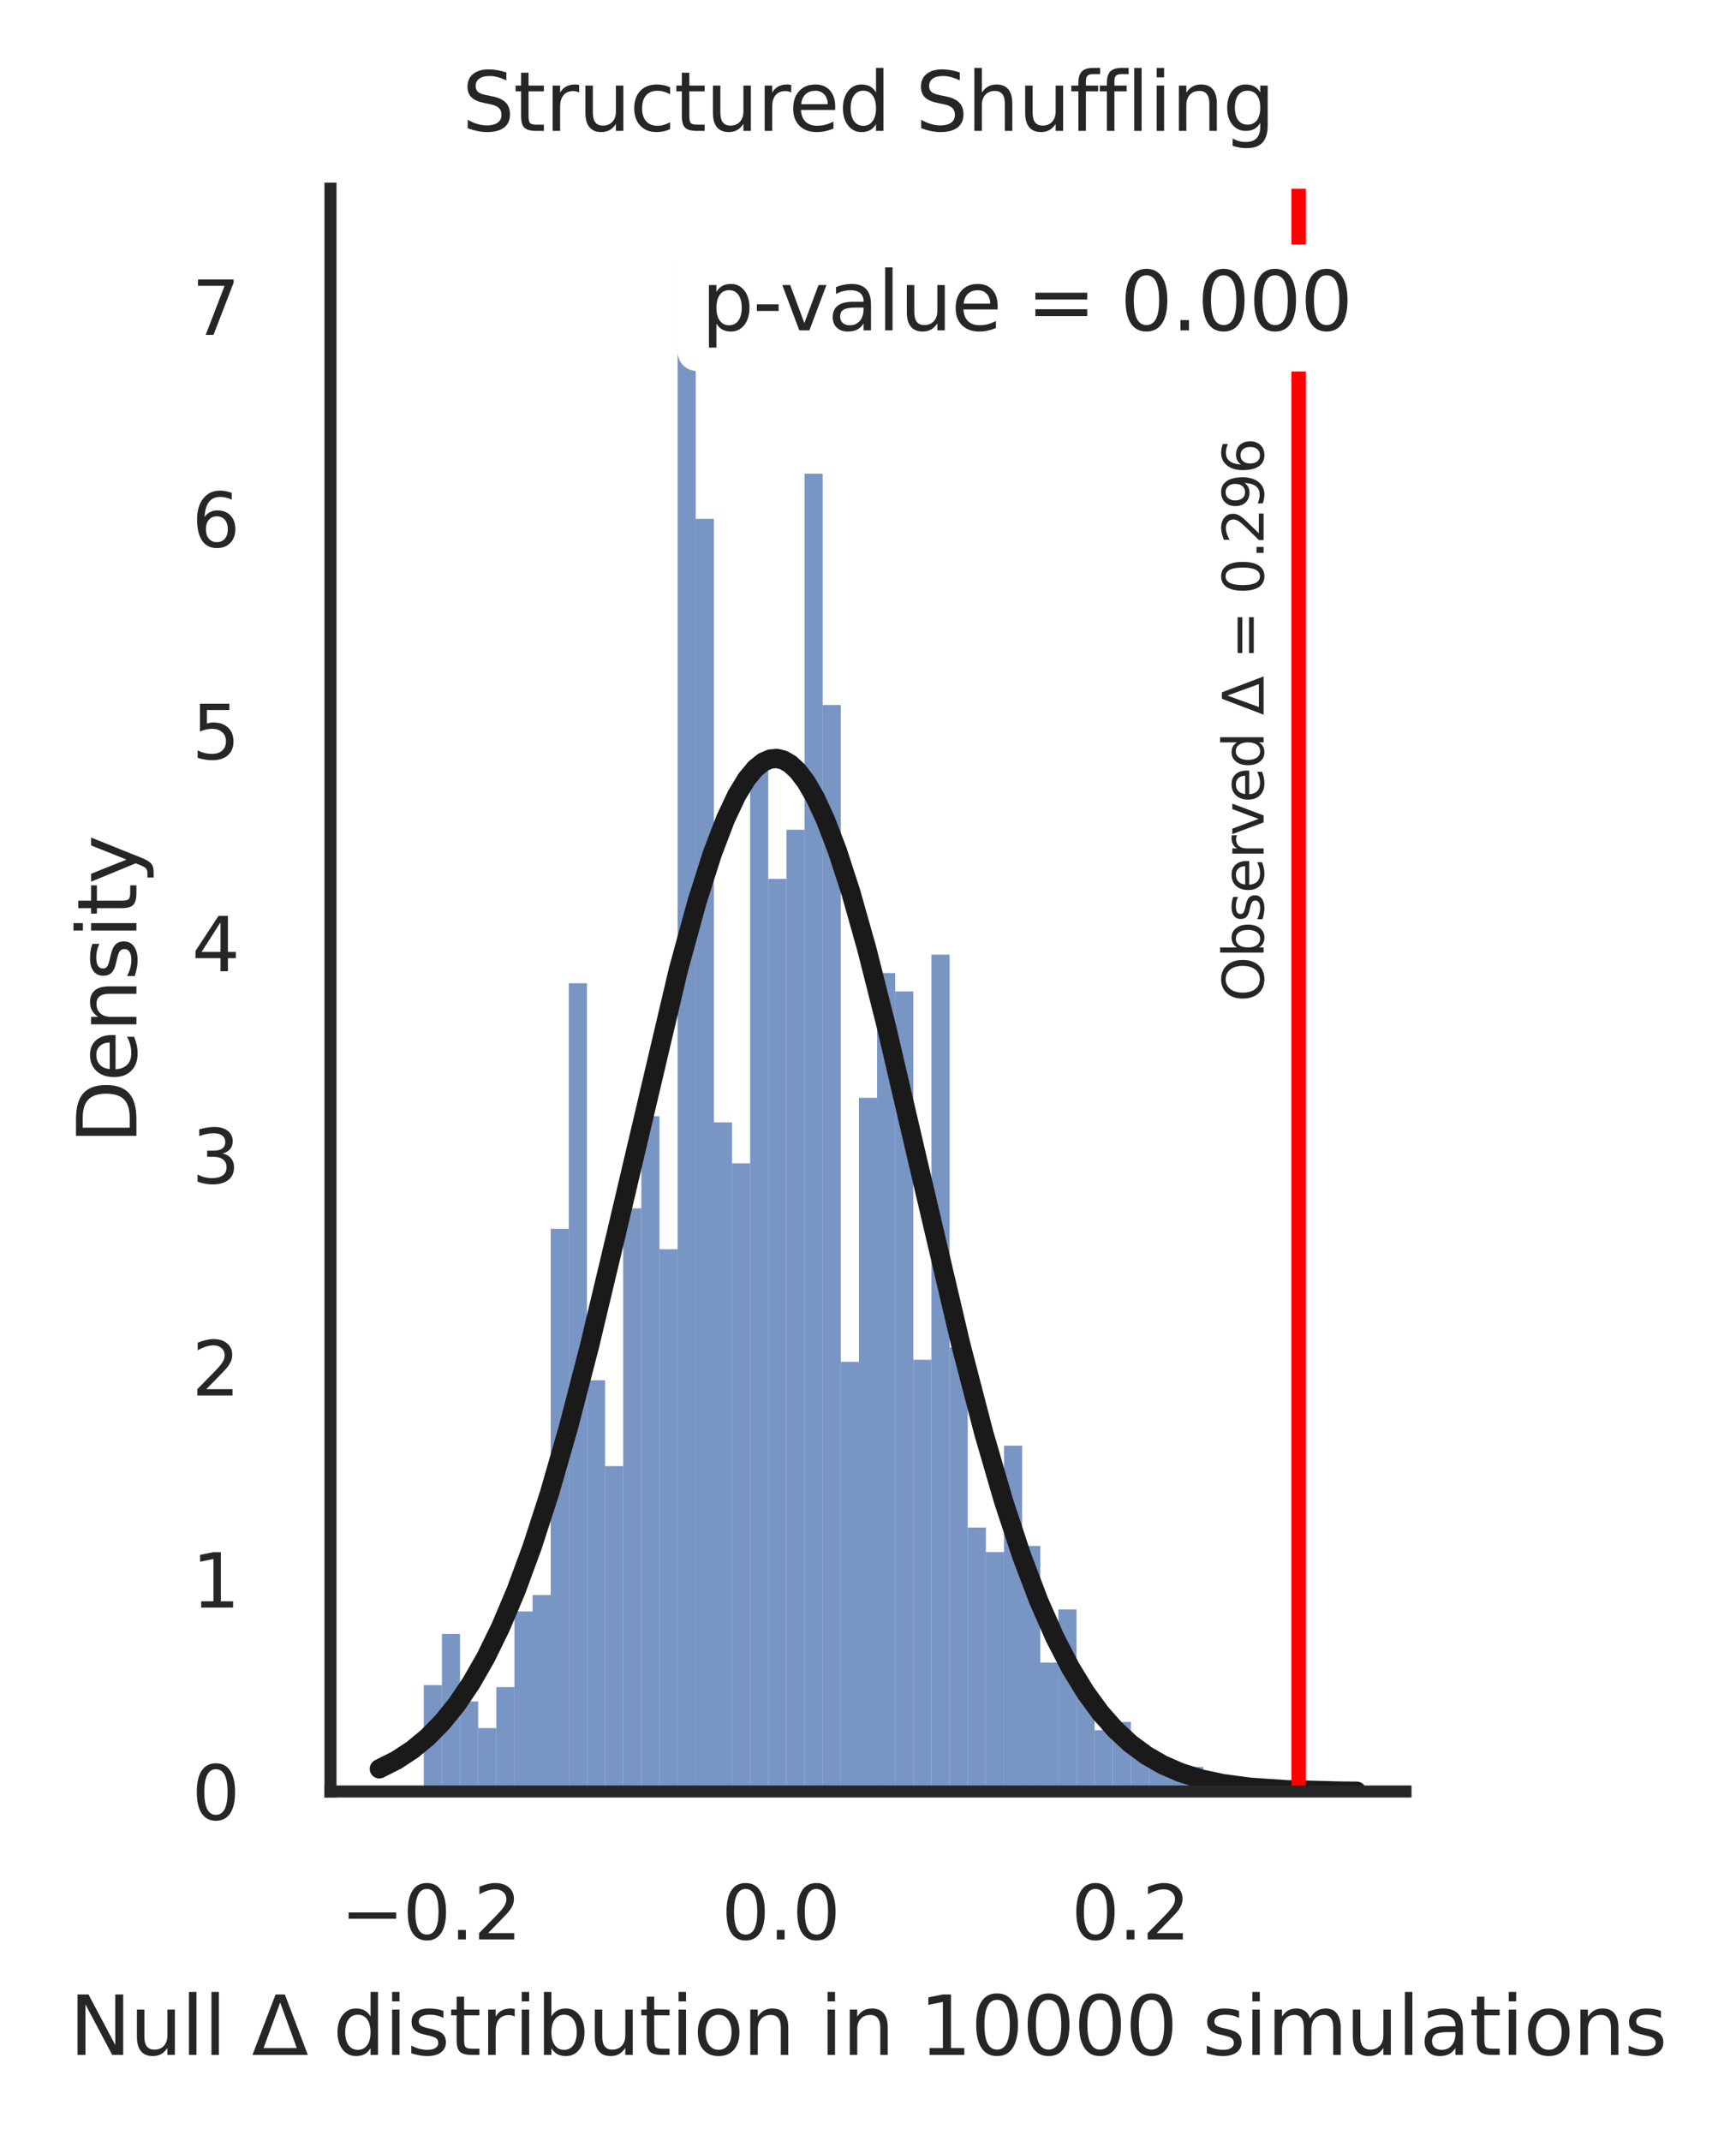<?xml version="1.0" encoding="utf-8" standalone="no"?>
<!DOCTYPE svg PUBLIC "-//W3C//DTD SVG 1.1//EN"
  "http://www.w3.org/Graphics/SVG/1.1/DTD/svg11.dtd">
<svg xmlns:xlink="http://www.w3.org/1999/xlink" width="180.216pt" height="222.184pt" viewBox="0 0 180.216 222.184" xmlns="http://www.w3.org/2000/svg" version="1.1">
 <defs>
  <style type="text/css">*{stroke-linejoin: round; stroke-linecap: butt}</style>
 </defs>
 <g id="figure_1">
  <g id="patch_1">
   <path d="M 0 222.184 
L 180.216 222.184 
L 180.216 0 
L 0 0 
z
" style="fill: #ffffff"/>
  </g>
  <g id="axes_1">
   <g id="patch_2">
    <path d="M 34.308 185.903 
L 145.908 185.903 
L 145.908 19.583 
L 34.308 19.583 
z
" style="fill: #ffffff"/>
   </g>
   <g id="matplotlib.axis_1">
    <g id="xtick_1">
     <g id="text_1">
      <!-- −0.2 -->
      <g style="fill: #262626" transform="translate(35.357 201.253)scale(0.077 -0.077)">
       <defs>
        <path id="DejaVuSans-2212" d="M 678 2272 
L 4684 2272 
L 4684 1741 
L 678 1741 
L 678 2272 
z
" transform="scale(0.016)"/>
        <path id="DejaVuSans-30" d="M 2034 4250 
Q 1547 4250 1301 3770 
Q 1056 3291 1056 2328 
Q 1056 1369 1301 889 
Q 1547 409 2034 409 
Q 2525 409 2770 889 
Q 3016 1369 3016 2328 
Q 3016 3291 2770 3770 
Q 2525 4250 2034 4250 
z
M 2034 4750 
Q 2819 4750 3233 4129 
Q 3647 3509 3647 2328 
Q 3647 1150 3233 529 
Q 2819 -91 2034 -91 
Q 1250 -91 836 529 
Q 422 1150 422 2328 
Q 422 3509 836 4129 
Q 1250 4750 2034 4750 
z
" transform="scale(0.016)"/>
        <path id="DejaVuSans-2e" d="M 684 794 
L 1344 794 
L 1344 0 
L 684 0 
L 684 794 
z
" transform="scale(0.016)"/>
        <path id="DejaVuSans-32" d="M 1228 531 
L 3431 531 
L 3431 0 
L 469 0 
L 469 531 
Q 828 903 1448 1529 
Q 2069 2156 2228 2338 
Q 2531 2678 2651 2914 
Q 2772 3150 2772 3378 
Q 2772 3750 2511 3984 
Q 2250 4219 1831 4219 
Q 1534 4219 1204 4116 
Q 875 4013 500 3803 
L 500 4441 
Q 881 4594 1212 4672 
Q 1544 4750 1819 4750 
Q 2544 4750 2975 4387 
Q 3406 4025 3406 3419 
Q 3406 3131 3298 2873 
Q 3191 2616 2906 2266 
Q 2828 2175 2409 1742 
Q 1991 1309 1228 531 
z
" transform="scale(0.016)"/>
       </defs>
       <use xlink:href="#DejaVuSans-2212"/>
       <use xlink:href="#DejaVuSans-30" x="83.789"/>
       <use xlink:href="#DejaVuSans-2e" x="147.412"/>
       <use xlink:href="#DejaVuSans-32" x="179.199"/>
      </g>
     </g>
    </g>
    <g id="xtick_2">
     <g id="text_2">
      <!-- 0.0 -->
      <g style="fill: #262626" transform="translate(74.898 201.253)scale(0.077 -0.077)">
       <use xlink:href="#DejaVuSans-30"/>
       <use xlink:href="#DejaVuSans-2e" x="63.623"/>
       <use xlink:href="#DejaVuSans-30" x="95.41"/>
      </g>
     </g>
    </g>
    <g id="xtick_3">
     <g id="text_3">
      <!-- 0.2 -->
      <g style="fill: #262626" transform="translate(111.214 201.253)scale(0.077 -0.077)">
       <use xlink:href="#DejaVuSans-30"/>
       <use xlink:href="#DejaVuSans-2e" x="63.623"/>
       <use xlink:href="#DejaVuSans-32" x="95.41"/>
      </g>
     </g>
    </g>
    <g id="text_4">
     <!-- Null $\Delta$ distribution in 10000 simulations -->
     <g style="fill: #262626" transform="translate(7.2 213.238)scale(0.084 -0.084)">
      <defs>
       <path id="DejaVuSans-4e" d="M 628 4666 
L 1478 4666 
L 3547 763 
L 3547 4666 
L 4159 4666 
L 4159 0 
L 3309 0 
L 1241 3903 
L 1241 0 
L 628 0 
L 628 4666 
z
" transform="scale(0.016)"/>
       <path id="DejaVuSans-75" d="M 544 1381 
L 544 3500 
L 1119 3500 
L 1119 1403 
Q 1119 906 1312 657 
Q 1506 409 1894 409 
Q 2359 409 2629 706 
Q 2900 1003 2900 1516 
L 2900 3500 
L 3475 3500 
L 3475 0 
L 2900 0 
L 2900 538 
Q 2691 219 2414 64 
Q 2138 -91 1772 -91 
Q 1169 -91 856 284 
Q 544 659 544 1381 
z
M 1991 3584 
L 1991 3584 
z
" transform="scale(0.016)"/>
       <path id="DejaVuSans-6c" d="M 603 4863 
L 1178 4863 
L 1178 0 
L 603 0 
L 603 4863 
z
" transform="scale(0.016)"/>
       <path id="DejaVuSans-20" transform="scale(0.016)"/>
       <path id="DejaVuSans-394" d="M 2188 4044 
L 906 525 
L 3472 525 
L 2188 4044 
z
M 50 0 
L 1831 4666 
L 2547 4666 
L 4325 0 
L 50 0 
z
" transform="scale(0.016)"/>
       <path id="DejaVuSans-64" d="M 2906 2969 
L 2906 4863 
L 3481 4863 
L 3481 0 
L 2906 0 
L 2906 525 
Q 2725 213 2448 61 
Q 2172 -91 1784 -91 
Q 1150 -91 751 415 
Q 353 922 353 1747 
Q 353 2572 751 3078 
Q 1150 3584 1784 3584 
Q 2172 3584 2448 3432 
Q 2725 3281 2906 2969 
z
M 947 1747 
Q 947 1113 1208 752 
Q 1469 391 1925 391 
Q 2381 391 2643 752 
Q 2906 1113 2906 1747 
Q 2906 2381 2643 2742 
Q 2381 3103 1925 3103 
Q 1469 3103 1208 2742 
Q 947 2381 947 1747 
z
" transform="scale(0.016)"/>
       <path id="DejaVuSans-69" d="M 603 3500 
L 1178 3500 
L 1178 0 
L 603 0 
L 603 3500 
z
M 603 4863 
L 1178 4863 
L 1178 4134 
L 603 4134 
L 603 4863 
z
" transform="scale(0.016)"/>
       <path id="DejaVuSans-73" d="M 2834 3397 
L 2834 2853 
Q 2591 2978 2328 3040 
Q 2066 3103 1784 3103 
Q 1356 3103 1142 2972 
Q 928 2841 928 2578 
Q 928 2378 1081 2264 
Q 1234 2150 1697 2047 
L 1894 2003 
Q 2506 1872 2764 1633 
Q 3022 1394 3022 966 
Q 3022 478 2636 193 
Q 2250 -91 1575 -91 
Q 1294 -91 989 -36 
Q 684 19 347 128 
L 347 722 
Q 666 556 975 473 
Q 1284 391 1588 391 
Q 1994 391 2212 530 
Q 2431 669 2431 922 
Q 2431 1156 2273 1281 
Q 2116 1406 1581 1522 
L 1381 1569 
Q 847 1681 609 1914 
Q 372 2147 372 2553 
Q 372 3047 722 3315 
Q 1072 3584 1716 3584 
Q 2034 3584 2315 3537 
Q 2597 3491 2834 3397 
z
" transform="scale(0.016)"/>
       <path id="DejaVuSans-74" d="M 1172 4494 
L 1172 3500 
L 2356 3500 
L 2356 3053 
L 1172 3053 
L 1172 1153 
Q 1172 725 1289 603 
Q 1406 481 1766 481 
L 2356 481 
L 2356 0 
L 1766 0 
Q 1100 0 847 248 
Q 594 497 594 1153 
L 594 3053 
L 172 3053 
L 172 3500 
L 594 3500 
L 594 4494 
L 1172 4494 
z
" transform="scale(0.016)"/>
       <path id="DejaVuSans-72" d="M 2631 2963 
Q 2534 3019 2420 3045 
Q 2306 3072 2169 3072 
Q 1681 3072 1420 2755 
Q 1159 2438 1159 1844 
L 1159 0 
L 581 0 
L 581 3500 
L 1159 3500 
L 1159 2956 
Q 1341 3275 1631 3429 
Q 1922 3584 2338 3584 
Q 2397 3584 2469 3576 
Q 2541 3569 2628 3553 
L 2631 2963 
z
" transform="scale(0.016)"/>
       <path id="DejaVuSans-62" d="M 3116 1747 
Q 3116 2381 2855 2742 
Q 2594 3103 2138 3103 
Q 1681 3103 1420 2742 
Q 1159 2381 1159 1747 
Q 1159 1113 1420 752 
Q 1681 391 2138 391 
Q 2594 391 2855 752 
Q 3116 1113 3116 1747 
z
M 1159 2969 
Q 1341 3281 1617 3432 
Q 1894 3584 2278 3584 
Q 2916 3584 3314 3078 
Q 3713 2572 3713 1747 
Q 3713 922 3314 415 
Q 2916 -91 2278 -91 
Q 1894 -91 1617 61 
Q 1341 213 1159 525 
L 1159 0 
L 581 0 
L 581 4863 
L 1159 4863 
L 1159 2969 
z
" transform="scale(0.016)"/>
       <path id="DejaVuSans-6f" d="M 1959 3097 
Q 1497 3097 1228 2736 
Q 959 2375 959 1747 
Q 959 1119 1226 758 
Q 1494 397 1959 397 
Q 2419 397 2687 759 
Q 2956 1122 2956 1747 
Q 2956 2369 2687 2733 
Q 2419 3097 1959 3097 
z
M 1959 3584 
Q 2709 3584 3137 3096 
Q 3566 2609 3566 1747 
Q 3566 888 3137 398 
Q 2709 -91 1959 -91 
Q 1206 -91 779 398 
Q 353 888 353 1747 
Q 353 2609 779 3096 
Q 1206 3584 1959 3584 
z
" transform="scale(0.016)"/>
       <path id="DejaVuSans-6e" d="M 3513 2113 
L 3513 0 
L 2938 0 
L 2938 2094 
Q 2938 2591 2744 2837 
Q 2550 3084 2163 3084 
Q 1697 3084 1428 2787 
Q 1159 2491 1159 1978 
L 1159 0 
L 581 0 
L 581 3500 
L 1159 3500 
L 1159 2956 
Q 1366 3272 1645 3428 
Q 1925 3584 2291 3584 
Q 2894 3584 3203 3211 
Q 3513 2838 3513 2113 
z
" transform="scale(0.016)"/>
       <path id="DejaVuSans-31" d="M 794 531 
L 1825 531 
L 1825 4091 
L 703 3866 
L 703 4441 
L 1819 4666 
L 2450 4666 
L 2450 531 
L 3481 531 
L 3481 0 
L 794 0 
L 794 531 
z
" transform="scale(0.016)"/>
       <path id="DejaVuSans-6d" d="M 3328 2828 
Q 3544 3216 3844 3400 
Q 4144 3584 4550 3584 
Q 5097 3584 5394 3201 
Q 5691 2819 5691 2113 
L 5691 0 
L 5113 0 
L 5113 2094 
Q 5113 2597 4934 2840 
Q 4756 3084 4391 3084 
Q 3944 3084 3684 2787 
Q 3425 2491 3425 1978 
L 3425 0 
L 2847 0 
L 2847 2094 
Q 2847 2600 2669 2842 
Q 2491 3084 2119 3084 
Q 1678 3084 1418 2786 
Q 1159 2488 1159 1978 
L 1159 0 
L 581 0 
L 581 3500 
L 1159 3500 
L 1159 2956 
Q 1356 3278 1631 3431 
Q 1906 3584 2284 3584 
Q 2666 3584 2933 3390 
Q 3200 3197 3328 2828 
z
" transform="scale(0.016)"/>
       <path id="DejaVuSans-61" d="M 2194 1759 
Q 1497 1759 1228 1600 
Q 959 1441 959 1056 
Q 959 750 1161 570 
Q 1363 391 1709 391 
Q 2188 391 2477 730 
Q 2766 1069 2766 1631 
L 2766 1759 
L 2194 1759 
z
M 3341 1997 
L 3341 0 
L 2766 0 
L 2766 531 
Q 2569 213 2275 61 
Q 1981 -91 1556 -91 
Q 1019 -91 701 211 
Q 384 513 384 1019 
Q 384 1609 779 1909 
Q 1175 2209 1959 2209 
L 2766 2209 
L 2766 2266 
Q 2766 2663 2505 2880 
Q 2244 3097 1772 3097 
Q 1472 3097 1187 3025 
Q 903 2953 641 2809 
L 641 3341 
Q 956 3463 1253 3523 
Q 1550 3584 1831 3584 
Q 2591 3584 2966 3190 
Q 3341 2797 3341 1997 
z
" transform="scale(0.016)"/>
      </defs>
      <use xlink:href="#DejaVuSans-4e" transform="translate(0 0.016)"/>
      <use xlink:href="#DejaVuSans-75" transform="translate(74.805 0.016)"/>
      <use xlink:href="#DejaVuSans-6c" transform="translate(138.184 0.016)"/>
      <use xlink:href="#DejaVuSans-6c" transform="translate(165.967 0.016)"/>
      <use xlink:href="#DejaVuSans-20" transform="translate(193.75 0.016)"/>
      <use xlink:href="#DejaVuSans-394" transform="translate(225.537 0.016)"/>
      <use xlink:href="#DejaVuSans-20" transform="translate(293.945 0.016)"/>
      <use xlink:href="#DejaVuSans-64" transform="translate(325.732 0.016)"/>
      <use xlink:href="#DejaVuSans-69" transform="translate(389.209 0.016)"/>
      <use xlink:href="#DejaVuSans-73" transform="translate(416.992 0.016)"/>
      <use xlink:href="#DejaVuSans-74" transform="translate(469.092 0.016)"/>
      <use xlink:href="#DejaVuSans-72" transform="translate(508.301 0.016)"/>
      <use xlink:href="#DejaVuSans-69" transform="translate(549.414 0.016)"/>
      <use xlink:href="#DejaVuSans-62" transform="translate(577.197 0.016)"/>
      <use xlink:href="#DejaVuSans-75" transform="translate(640.674 0.016)"/>
      <use xlink:href="#DejaVuSans-74" transform="translate(704.053 0.016)"/>
      <use xlink:href="#DejaVuSans-69" transform="translate(743.262 0.016)"/>
      <use xlink:href="#DejaVuSans-6f" transform="translate(771.045 0.016)"/>
      <use xlink:href="#DejaVuSans-6e" transform="translate(832.227 0.016)"/>
      <use xlink:href="#DejaVuSans-20" transform="translate(895.605 0.016)"/>
      <use xlink:href="#DejaVuSans-69" transform="translate(927.393 0.016)"/>
      <use xlink:href="#DejaVuSans-6e" transform="translate(955.176 0.016)"/>
      <use xlink:href="#DejaVuSans-20" transform="translate(1018.555 0.016)"/>
      <use xlink:href="#DejaVuSans-31" transform="translate(1050.342 0.016)"/>
      <use xlink:href="#DejaVuSans-30" transform="translate(1113.965 0.016)"/>
      <use xlink:href="#DejaVuSans-30" transform="translate(1177.588 0.016)"/>
      <use xlink:href="#DejaVuSans-30" transform="translate(1241.211 0.016)"/>
      <use xlink:href="#DejaVuSans-30" transform="translate(1304.834 0.016)"/>
      <use xlink:href="#DejaVuSans-20" transform="translate(1368.457 0.016)"/>
      <use xlink:href="#DejaVuSans-73" transform="translate(1400.244 0.016)"/>
      <use xlink:href="#DejaVuSans-69" transform="translate(1452.344 0.016)"/>
      <use xlink:href="#DejaVuSans-6d" transform="translate(1480.127 0.016)"/>
      <use xlink:href="#DejaVuSans-75" transform="translate(1577.539 0.016)"/>
      <use xlink:href="#DejaVuSans-6c" transform="translate(1640.918 0.016)"/>
      <use xlink:href="#DejaVuSans-61" transform="translate(1668.701 0.016)"/>
      <use xlink:href="#DejaVuSans-74" transform="translate(1729.98 0.016)"/>
      <use xlink:href="#DejaVuSans-69" transform="translate(1769.189 0.016)"/>
      <use xlink:href="#DejaVuSans-6f" transform="translate(1796.973 0.016)"/>
      <use xlink:href="#DejaVuSans-6e" transform="translate(1858.154 0.016)"/>
      <use xlink:href="#DejaVuSans-73" transform="translate(1921.533 0.016)"/>
     </g>
    </g>
   </g>
   <g id="matplotlib.axis_2">
    <g id="ytick_1">
     <g id="text_5">
      <!-- 0 -->
      <g style="fill: #262626" transform="translate(19.909 188.828)scale(0.077 -0.077)">
       <use xlink:href="#DejaVuSans-30"/>
      </g>
     </g>
    </g>
    <g id="ytick_2">
     <g id="text_6">
      <!-- 1 -->
      <g style="fill: #262626" transform="translate(19.909 166.817)scale(0.077 -0.077)">
       <use xlink:href="#DejaVuSans-31"/>
      </g>
     </g>
    </g>
    <g id="ytick_3">
     <g id="text_7">
      <!-- 2 -->
      <g style="fill: #262626" transform="translate(19.909 144.806)scale(0.077 -0.077)">
       <use xlink:href="#DejaVuSans-32"/>
      </g>
     </g>
    </g>
    <g id="ytick_4">
     <g id="text_8">
      <!-- 3 -->
      <g style="fill: #262626" transform="translate(19.909 122.795)scale(0.077 -0.077)">
       <defs>
        <path id="DejaVuSans-33" d="M 2597 2516 
Q 3050 2419 3304 2112 
Q 3559 1806 3559 1356 
Q 3559 666 3084 287 
Q 2609 -91 1734 -91 
Q 1441 -91 1130 -33 
Q 819 25 488 141 
L 488 750 
Q 750 597 1062 519 
Q 1375 441 1716 441 
Q 2309 441 2620 675 
Q 2931 909 2931 1356 
Q 2931 1769 2642 2001 
Q 2353 2234 1838 2234 
L 1294 2234 
L 1294 2753 
L 1863 2753 
Q 2328 2753 2575 2939 
Q 2822 3125 2822 3475 
Q 2822 3834 2567 4026 
Q 2313 4219 1838 4219 
Q 1578 4219 1281 4162 
Q 984 4106 628 3988 
L 628 4550 
Q 988 4650 1302 4700 
Q 1616 4750 1894 4750 
Q 2613 4750 3031 4423 
Q 3450 4097 3450 3541 
Q 3450 3153 3228 2886 
Q 3006 2619 2597 2516 
z
" transform="scale(0.016)"/>
       </defs>
       <use xlink:href="#DejaVuSans-33"/>
      </g>
     </g>
    </g>
    <g id="ytick_5">
     <g id="text_9">
      <!-- 4 -->
      <g style="fill: #262626" transform="translate(19.909 100.785)scale(0.077 -0.077)">
       <defs>
        <path id="DejaVuSans-34" d="M 2419 4116 
L 825 1625 
L 2419 1625 
L 2419 4116 
z
M 2253 4666 
L 3047 4666 
L 3047 1625 
L 3713 1625 
L 3713 1100 
L 3047 1100 
L 3047 0 
L 2419 0 
L 2419 1100 
L 313 1100 
L 313 1709 
L 2253 4666 
z
" transform="scale(0.016)"/>
       </defs>
       <use xlink:href="#DejaVuSans-34"/>
      </g>
     </g>
    </g>
    <g id="ytick_6">
     <g id="text_10">
      <!-- 5 -->
      <g style="fill: #262626" transform="translate(19.909 78.774)scale(0.077 -0.077)">
       <defs>
        <path id="DejaVuSans-35" d="M 691 4666 
L 3169 4666 
L 3169 4134 
L 1269 4134 
L 1269 2991 
Q 1406 3038 1543 3061 
Q 1681 3084 1819 3084 
Q 2600 3084 3056 2656 
Q 3513 2228 3513 1497 
Q 3513 744 3044 326 
Q 2575 -91 1722 -91 
Q 1428 -91 1123 -41 
Q 819 9 494 109 
L 494 744 
Q 775 591 1075 516 
Q 1375 441 1709 441 
Q 2250 441 2565 725 
Q 2881 1009 2881 1497 
Q 2881 1984 2565 2268 
Q 2250 2553 1709 2553 
Q 1456 2553 1204 2497 
Q 953 2441 691 2322 
L 691 4666 
z
" transform="scale(0.016)"/>
       </defs>
       <use xlink:href="#DejaVuSans-35"/>
      </g>
     </g>
    </g>
    <g id="ytick_7">
     <g id="text_11">
      <!-- 6 -->
      <g style="fill: #262626" transform="translate(19.909 56.763)scale(0.077 -0.077)">
       <defs>
        <path id="DejaVuSans-36" d="M 2113 2584 
Q 1688 2584 1439 2293 
Q 1191 2003 1191 1497 
Q 1191 994 1439 701 
Q 1688 409 2113 409 
Q 2538 409 2786 701 
Q 3034 994 3034 1497 
Q 3034 2003 2786 2293 
Q 2538 2584 2113 2584 
z
M 3366 4563 
L 3366 3988 
Q 3128 4100 2886 4159 
Q 2644 4219 2406 4219 
Q 1781 4219 1451 3797 
Q 1122 3375 1075 2522 
Q 1259 2794 1537 2939 
Q 1816 3084 2150 3084 
Q 2853 3084 3261 2657 
Q 3669 2231 3669 1497 
Q 3669 778 3244 343 
Q 2819 -91 2113 -91 
Q 1303 -91 875 529 
Q 447 1150 447 2328 
Q 447 3434 972 4092 
Q 1497 4750 2381 4750 
Q 2619 4750 2861 4703 
Q 3103 4656 3366 4563 
z
" transform="scale(0.016)"/>
       </defs>
       <use xlink:href="#DejaVuSans-36"/>
      </g>
     </g>
    </g>
    <g id="ytick_8">
     <g id="text_12">
      <!-- 7 -->
      <g style="fill: #262626" transform="translate(19.909 34.752)scale(0.077 -0.077)">
       <defs>
        <path id="DejaVuSans-37" d="M 525 4666 
L 3525 4666 
L 3525 4397 
L 1831 0 
L 1172 0 
L 2766 4134 
L 525 4134 
L 525 4666 
z
" transform="scale(0.016)"/>
       </defs>
       <use xlink:href="#DejaVuSans-37"/>
      </g>
     </g>
    </g>
    <g id="text_13">
     <!-- Density -->
     <g style="fill: #262626" transform="translate(14.162 118.71)rotate(-90)scale(0.084 -0.084)">
      <defs>
       <path id="DejaVuSans-44" d="M 1259 4147 
L 1259 519 
L 2022 519 
Q 2988 519 3436 956 
Q 3884 1394 3884 2338 
Q 3884 3275 3436 3711 
Q 2988 4147 2022 4147 
L 1259 4147 
z
M 628 4666 
L 1925 4666 
Q 3281 4666 3915 4102 
Q 4550 3538 4550 2338 
Q 4550 1131 3912 565 
Q 3275 0 1925 0 
L 628 0 
L 628 4666 
z
" transform="scale(0.016)"/>
       <path id="DejaVuSans-65" d="M 3597 1894 
L 3597 1613 
L 953 1613 
Q 991 1019 1311 708 
Q 1631 397 2203 397 
Q 2534 397 2845 478 
Q 3156 559 3463 722 
L 3463 178 
Q 3153 47 2828 -22 
Q 2503 -91 2169 -91 
Q 1331 -91 842 396 
Q 353 884 353 1716 
Q 353 2575 817 3079 
Q 1281 3584 2069 3584 
Q 2775 3584 3186 3129 
Q 3597 2675 3597 1894 
z
M 3022 2063 
Q 3016 2534 2758 2815 
Q 2500 3097 2075 3097 
Q 1594 3097 1305 2825 
Q 1016 2553 972 2059 
L 3022 2063 
z
" transform="scale(0.016)"/>
       <path id="DejaVuSans-79" d="M 2059 -325 
Q 1816 -950 1584 -1140 
Q 1353 -1331 966 -1331 
L 506 -1331 
L 506 -850 
L 844 -850 
Q 1081 -850 1212 -737 
Q 1344 -625 1503 -206 
L 1606 56 
L 191 3500 
L 800 3500 
L 1894 763 
L 2988 3500 
L 3597 3500 
L 2059 -325 
z
" transform="scale(0.016)"/>
      </defs>
      <use xlink:href="#DejaVuSans-44"/>
      <use xlink:href="#DejaVuSans-65" x="77.002"/>
      <use xlink:href="#DejaVuSans-6e" x="138.525"/>
      <use xlink:href="#DejaVuSans-73" x="201.904"/>
      <use xlink:href="#DejaVuSans-69" x="254.004"/>
      <use xlink:href="#DejaVuSans-74" x="281.787"/>
      <use xlink:href="#DejaVuSans-79" x="320.996"/>
     </g>
    </g>
   </g>
   <g id="patch_3">
    <path d="M 43.992 185.903 
L 45.875 185.903 
L 45.875 174.861 
L 43.992 174.861 
z
" clip-path="url(#p29a76acb32)" style="fill: #4c72b0; fill-opacity: 0.75"/>
   </g>
   <g id="patch_4">
    <path d="M 45.875 185.903 
L 47.757 185.903 
L 47.757 169.553 
L 45.875 169.553 
z
" clip-path="url(#p29a76acb32)" style="fill: #4c72b0; fill-opacity: 0.75"/>
   </g>
   <g id="patch_5">
    <path d="M 47.757 185.903 
L 49.639 185.903 
L 49.639 176.56 
L 47.757 176.56 
z
" clip-path="url(#p29a76acb32)" style="fill: #4c72b0; fill-opacity: 0.75"/>
   </g>
   <g id="patch_6">
    <path d="M 49.639 185.903 
L 51.521 185.903 
L 51.521 179.32 
L 49.639 179.32 
z
" clip-path="url(#p29a76acb32)" style="fill: #4c72b0; fill-opacity: 0.75"/>
   </g>
   <g id="patch_7">
    <path d="M 51.521 185.903 
L 53.404 185.903 
L 53.404 175.074 
L 51.521 175.074 
z
" clip-path="url(#p29a76acb32)" style="fill: #4c72b0; fill-opacity: 0.75"/>
   </g>
   <g id="patch_8">
    <path d="M 53.404 185.903 
L 55.286 185.903 
L 55.286 167.217 
L 53.404 167.217 
z
" clip-path="url(#p29a76acb32)" style="fill: #4c72b0; fill-opacity: 0.75"/>
   </g>
   <g id="patch_9">
    <path d="M 55.286 185.903 
L 57.168 185.903 
L 57.168 165.519 
L 55.286 165.519 
z
" clip-path="url(#p29a76acb32)" style="fill: #4c72b0; fill-opacity: 0.75"/>
   </g>
   <g id="patch_10">
    <path d="M 57.168 185.903 
L 59.05 185.903 
L 59.05 127.511 
L 57.168 127.511 
z
" clip-path="url(#p29a76acb32)" style="fill: #4c72b0; fill-opacity: 0.75"/>
   </g>
   <g id="patch_11">
    <path d="M 59.05 185.903 
L 60.933 185.903 
L 60.933 102.031 
L 59.05 102.031 
z
" clip-path="url(#p29a76acb32)" style="fill: #4c72b0; fill-opacity: 0.75"/>
   </g>
   <g id="patch_12">
    <path d="M 60.933 185.903 
L 62.815 185.903 
L 62.815 143.224 
L 60.933 143.224 
z
" clip-path="url(#p29a76acb32)" style="fill: #4c72b0; fill-opacity: 0.75"/>
   </g>
   <g id="patch_13">
    <path d="M 62.815 185.903 
L 64.697 185.903 
L 64.697 152.142 
L 62.815 152.142 
z
" clip-path="url(#p29a76acb32)" style="fill: #4c72b0; fill-opacity: 0.75"/>
   </g>
   <g id="patch_14">
    <path d="M 64.697 185.903 
L 66.58 185.903 
L 66.58 125.388 
L 64.697 125.388 
z
" clip-path="url(#p29a76acb32)" style="fill: #4c72b0; fill-opacity: 0.75"/>
   </g>
   <g id="patch_15">
    <path d="M 66.58 185.903 
L 68.462 185.903 
L 68.462 115.833 
L 66.58 115.833 
z
" clip-path="url(#p29a76acb32)" style="fill: #4c72b0; fill-opacity: 0.75"/>
   </g>
   <g id="patch_16">
    <path d="M 68.462 185.903 
L 70.344 185.903 
L 70.344 129.635 
L 68.462 129.635 
z
" clip-path="url(#p29a76acb32)" style="fill: #4c72b0; fill-opacity: 0.75"/>
   </g>
   <g id="patch_17">
    <path d="M 70.344 185.903 
L 72.226 185.903 
L 72.226 27.503 
L 70.344 27.503 
z
" clip-path="url(#p29a76acb32)" style="fill: #4c72b0; fill-opacity: 0.75"/>
   </g>
   <g id="patch_18">
    <path d="M 72.226 185.903 
L 74.109 185.903 
L 74.109 53.832 
L 72.226 53.832 
z
" clip-path="url(#p29a76acb32)" style="fill: #4c72b0; fill-opacity: 0.75"/>
   </g>
   <g id="patch_19">
    <path d="M 74.109 185.903 
L 75.991 185.903 
L 75.991 116.47 
L 74.109 116.47 
z
" clip-path="url(#p29a76acb32)" style="fill: #4c72b0; fill-opacity: 0.75"/>
   </g>
   <g id="patch_20">
    <path d="M 75.991 185.903 
L 77.873 185.903 
L 77.873 120.717 
L 75.991 120.717 
z
" clip-path="url(#p29a76acb32)" style="fill: #4c72b0; fill-opacity: 0.75"/>
   </g>
   <g id="patch_21">
    <path d="M 77.873 185.903 
L 79.755 185.903 
L 79.755 79.099 
L 77.873 79.099 
z
" clip-path="url(#p29a76acb32)" style="fill: #4c72b0; fill-opacity: 0.75"/>
   </g>
   <g id="patch_22">
    <path d="M 79.755 185.903 
L 81.638 185.903 
L 81.638 91.202 
L 79.755 91.202 
z
" clip-path="url(#p29a76acb32)" style="fill: #4c72b0; fill-opacity: 0.75"/>
   </g>
   <g id="patch_23">
    <path d="M 81.638 185.903 
L 83.52 185.903 
L 83.52 86.106 
L 81.638 86.106 
z
" clip-path="url(#p29a76acb32)" style="fill: #4c72b0; fill-opacity: 0.75"/>
   </g>
   <g id="patch_24">
    <path d="M 83.52 185.903 
L 85.402 185.903 
L 85.402 49.161 
L 83.52 49.161 
z
" clip-path="url(#p29a76acb32)" style="fill: #4c72b0; fill-opacity: 0.75"/>
   </g>
   <g id="patch_25">
    <path d="M 85.402 185.903 
L 87.285 185.903 
L 87.285 73.154 
L 85.402 73.154 
z
" clip-path="url(#p29a76acb32)" style="fill: #4c72b0; fill-opacity: 0.75"/>
   </g>
   <g id="patch_26">
    <path d="M 87.285 185.903 
L 89.167 185.903 
L 89.167 141.313 
L 87.285 141.313 
z
" clip-path="url(#p29a76acb32)" style="fill: #4c72b0; fill-opacity: 0.75"/>
   </g>
   <g id="patch_27">
    <path d="M 89.167 185.903 
L 91.049 185.903 
L 91.049 113.922 
L 89.167 113.922 
z
" clip-path="url(#p29a76acb32)" style="fill: #4c72b0; fill-opacity: 0.75"/>
   </g>
   <g id="patch_28">
    <path d="M 91.049 185.903 
L 92.931 185.903 
L 92.931 100.97 
L 91.049 100.97 
z
" clip-path="url(#p29a76acb32)" style="fill: #4c72b0; fill-opacity: 0.75"/>
   </g>
   <g id="patch_29">
    <path d="M 92.931 185.903 
L 94.814 185.903 
L 94.814 102.881 
L 92.931 102.881 
z
" clip-path="url(#p29a76acb32)" style="fill: #4c72b0; fill-opacity: 0.75"/>
   </g>
   <g id="patch_30">
    <path d="M 94.814 185.903 
L 96.696 185.903 
L 96.696 141.101 
L 94.814 141.101 
z
" clip-path="url(#p29a76acb32)" style="fill: #4c72b0; fill-opacity: 0.75"/>
   </g>
   <g id="patch_31">
    <path d="M 96.696 185.903 
L 98.578 185.903 
L 98.578 99.059 
L 96.696 99.059 
z
" clip-path="url(#p29a76acb32)" style="fill: #4c72b0; fill-opacity: 0.75"/>
   </g>
   <g id="patch_32">
    <path d="M 98.578 185.903 
L 100.461 185.903 
L 100.461 139.827 
L 98.578 139.827 
z
" clip-path="url(#p29a76acb32)" style="fill: #4c72b0; fill-opacity: 0.75"/>
   </g>
   <g id="patch_33">
    <path d="M 100.461 185.903 
L 102.343 185.903 
L 102.343 158.512 
L 100.461 158.512 
z
" clip-path="url(#p29a76acb32)" style="fill: #4c72b0; fill-opacity: 0.75"/>
   </g>
   <g id="patch_34">
    <path d="M 102.343 185.903 
L 104.225 185.903 
L 104.225 161.06 
L 102.343 161.06 
z
" clip-path="url(#p29a76acb32)" style="fill: #4c72b0; fill-opacity: 0.75"/>
   </g>
   <g id="patch_35">
    <path d="M 104.225 185.903 
L 106.107 185.903 
L 106.107 150.019 
L 104.225 150.019 
z
" clip-path="url(#p29a76acb32)" style="fill: #4c72b0; fill-opacity: 0.75"/>
   </g>
   <g id="patch_36">
    <path d="M 106.107 185.903 
L 107.99 185.903 
L 107.99 160.423 
L 106.107 160.423 
z
" clip-path="url(#p29a76acb32)" style="fill: #4c72b0; fill-opacity: 0.75"/>
   </g>
   <g id="patch_37">
    <path d="M 107.99 185.903 
L 109.872 185.903 
L 109.872 172.526 
L 107.99 172.526 
z
" clip-path="url(#p29a76acb32)" style="fill: #4c72b0; fill-opacity: 0.75"/>
   </g>
   <g id="patch_38">
    <path d="M 109.872 185.903 
L 111.754 185.903 
L 111.754 167.005 
L 109.872 167.005 
z
" clip-path="url(#p29a76acb32)" style="fill: #4c72b0; fill-opacity: 0.75"/>
   </g>
   <g id="patch_39">
    <path d="M 111.754 185.903 
L 113.636 185.903 
L 113.636 175.286 
L 111.754 175.286 
z
" clip-path="url(#p29a76acb32)" style="fill: #4c72b0; fill-opacity: 0.75"/>
   </g>
   <g id="patch_40">
    <path d="M 113.636 185.903 
L 115.519 185.903 
L 115.519 179.533 
L 113.636 179.533 
z
" clip-path="url(#p29a76acb32)" style="fill: #4c72b0; fill-opacity: 0.75"/>
   </g>
   <g id="patch_41">
    <path d="M 115.519 185.903 
L 117.401 185.903 
L 117.401 178.683 
L 115.519 178.683 
z
" clip-path="url(#p29a76acb32)" style="fill: #4c72b0; fill-opacity: 0.75"/>
   </g>
   <g id="patch_42">
    <path d="M 117.401 185.903 
L 119.283 185.903 
L 119.283 181.019 
L 117.401 181.019 
z
" clip-path="url(#p29a76acb32)" style="fill: #4c72b0; fill-opacity: 0.75"/>
   </g>
   <g id="patch_43">
    <path d="M 119.283 185.903 
L 121.166 185.903 
L 121.166 183.142 
L 119.283 183.142 
z
" clip-path="url(#p29a76acb32)" style="fill: #4c72b0; fill-opacity: 0.75"/>
   </g>
   <g id="patch_44">
    <path d="M 121.166 185.903 
L 123.048 185.903 
L 123.048 184.204 
L 121.166 184.204 
z
" clip-path="url(#p29a76acb32)" style="fill: #4c72b0; fill-opacity: 0.75"/>
   </g>
   <g id="patch_45">
    <path d="M 123.048 185.903 
L 124.93 185.903 
L 124.93 183.355 
L 123.048 183.355 
z
" clip-path="url(#p29a76acb32)" style="fill: #4c72b0; fill-opacity: 0.75"/>
   </g>
   <g id="patch_46">
    <path d="M 124.93 185.903 
L 126.812 185.903 
L 126.812 184.416 
L 124.93 184.416 
z
" clip-path="url(#p29a76acb32)" style="fill: #4c72b0; fill-opacity: 0.75"/>
   </g>
   <g id="patch_47">
    <path d="M 126.812 185.903 
L 128.695 185.903 
L 128.695 185.053 
L 126.812 185.053 
z
" clip-path="url(#p29a76acb32)" style="fill: #4c72b0; fill-opacity: 0.75"/>
   </g>
   <g id="patch_48">
    <path d="M 128.695 185.903 
L 130.577 185.903 
L 130.577 185.053 
L 128.695 185.053 
z
" clip-path="url(#p29a76acb32)" style="fill: #4c72b0; fill-opacity: 0.75"/>
   </g>
   <g id="patch_49">
    <path d="M 130.577 185.903 
L 132.459 185.903 
L 132.459 185.266 
L 130.577 185.266 
z
" clip-path="url(#p29a76acb32)" style="fill: #4c72b0; fill-opacity: 0.75"/>
   </g>
   <g id="patch_50">
    <path d="M 132.459 185.903 
L 134.341 185.903 
L 134.341 185.69 
L 132.459 185.69 
z
" clip-path="url(#p29a76acb32)" style="fill: #4c72b0; fill-opacity: 0.75"/>
   </g>
   <g id="patch_51">
    <path d="M 134.341 185.903 
L 136.224 185.903 
L 136.224 185.478 
L 134.341 185.478 
z
" clip-path="url(#p29a76acb32)" style="fill: #4c72b0; fill-opacity: 0.75"/>
   </g>
   <g id="line2d_1">
    <path d="M 39.381 183.551 
L 41.167 182.649 
L 42.82 181.564 
L 44.393 180.263 
L 45.915 178.711 
L 47.417 176.854 
L 48.908 174.651 
L 50.42 172.012 
L 51.972 168.842 
L 53.576 165.047 
L 55.25 160.497 
L 57.036 154.979 
L 58.984 148.21 
L 61.196 139.681 
L 63.996 127.93 
L 70.429 100.615 
L 72.367 93.545 
L 73.95 88.572 
L 75.299 85.027 
L 76.476 82.528 
L 77.511 80.824 
L 78.424 79.725 
L 79.236 79.077 
L 79.967 78.764 
L 80.657 78.705 
L 81.336 78.872 
L 82.047 79.285 
L 82.818 80.005 
L 83.67 81.124 
L 84.624 82.764 
L 85.699 85.081 
L 86.917 88.26 
L 88.317 92.569 
L 89.971 98.418 
L 92.031 106.576 
L 95.166 120.028 
L 99.722 139.446 
L 102.137 148.737 
L 104.196 155.812 
L 106.073 161.491 
L 107.829 166.115 
L 109.503 169.916 
L 111.116 173.041 
L 112.689 175.615 
L 114.241 177.741 
L 115.794 179.497 
L 117.366 180.947 
L 118.99 182.144 
L 120.705 183.133 
L 122.551 183.938 
L 124.601 184.585 
L 126.955 185.089 
L 129.806 185.464 
L 133.54 185.718 
L 139.232 185.859 
L 140.835 185.874 
L 140.835 185.874 
" clip-path="url(#p29a76acb32)" style="fill: none; stroke: #1a1a1a; stroke-width: 2; stroke-linecap: round"/>
   </g>
   <g id="line2d_2">
    <path d="M 134.816 185.903 
L 134.816 19.583 
" clip-path="url(#p29a76acb32)" style="fill: none; stroke: #ff0000; stroke-width: 1.5; stroke-linecap: round"/>
   </g>
   <g id="patch_52">
    <path d="M 34.308 185.903 
L 34.308 19.583 
" style="fill: none; stroke: #262626; stroke-width: 1.25; stroke-linejoin: miter; stroke-linecap: square"/>
   </g>
   <g id="patch_53">
    <path d="M 34.308 185.903 
L 145.908 185.903 
" style="fill: none; stroke: #262626; stroke-width: 1.25; stroke-linejoin: miter; stroke-linecap: square"/>
   </g>
   <g id="text_14">
    <!-- Observed $\Delta$ = 0.296 -->
    <g style="fill: #262626" transform="translate(131.176 103.955)rotate(-90)scale(0.058 -0.058)">
     <defs>
      <path id="DejaVuSans-4f" d="M 2522 4238 
Q 1834 4238 1429 3725 
Q 1025 3213 1025 2328 
Q 1025 1447 1429 934 
Q 1834 422 2522 422 
Q 3209 422 3611 934 
Q 4013 1447 4013 2328 
Q 4013 3213 3611 3725 
Q 3209 4238 2522 4238 
z
M 2522 4750 
Q 3503 4750 4090 4092 
Q 4678 3434 4678 2328 
Q 4678 1225 4090 567 
Q 3503 -91 2522 -91 
Q 1538 -91 948 565 
Q 359 1222 359 2328 
Q 359 3434 948 4092 
Q 1538 4750 2522 4750 
z
" transform="scale(0.016)"/>
      <path id="DejaVuSans-76" d="M 191 3500 
L 800 3500 
L 1894 563 
L 2988 3500 
L 3597 3500 
L 2284 0 
L 1503 0 
L 191 3500 
z
" transform="scale(0.016)"/>
      <path id="DejaVuSans-3d" d="M 678 2906 
L 4684 2906 
L 4684 2381 
L 678 2381 
L 678 2906 
z
M 678 1631 
L 4684 1631 
L 4684 1100 
L 678 1100 
L 678 1631 
z
" transform="scale(0.016)"/>
      <path id="DejaVuSans-39" d="M 703 97 
L 703 672 
Q 941 559 1184 500 
Q 1428 441 1663 441 
Q 2288 441 2617 861 
Q 2947 1281 2994 2138 
Q 2813 1869 2534 1725 
Q 2256 1581 1919 1581 
Q 1219 1581 811 2004 
Q 403 2428 403 3163 
Q 403 3881 828 4315 
Q 1253 4750 1959 4750 
Q 2769 4750 3195 4129 
Q 3622 3509 3622 2328 
Q 3622 1225 3098 567 
Q 2575 -91 1691 -91 
Q 1453 -91 1209 -44 
Q 966 3 703 97 
z
M 1959 2075 
Q 2384 2075 2632 2365 
Q 2881 2656 2881 3163 
Q 2881 3666 2632 3958 
Q 2384 4250 1959 4250 
Q 1534 4250 1286 3958 
Q 1038 3666 1038 3163 
Q 1038 2656 1286 2365 
Q 1534 2075 1959 2075 
z
" transform="scale(0.016)"/>
     </defs>
     <use xlink:href="#DejaVuSans-4f" transform="translate(0 0.016)"/>
     <use xlink:href="#DejaVuSans-62" transform="translate(78.711 0.016)"/>
     <use xlink:href="#DejaVuSans-73" transform="translate(142.188 0.016)"/>
     <use xlink:href="#DejaVuSans-65" transform="translate(194.287 0.016)"/>
     <use xlink:href="#DejaVuSans-72" transform="translate(255.811 0.016)"/>
     <use xlink:href="#DejaVuSans-76" transform="translate(296.924 0.016)"/>
     <use xlink:href="#DejaVuSans-65" transform="translate(356.104 0.016)"/>
     <use xlink:href="#DejaVuSans-64" transform="translate(417.627 0.016)"/>
     <use xlink:href="#DejaVuSans-20" transform="translate(481.104 0.016)"/>
     <use xlink:href="#DejaVuSans-394" transform="translate(512.891 0.016)"/>
     <use xlink:href="#DejaVuSans-20" transform="translate(581.299 0.016)"/>
     <use xlink:href="#DejaVuSans-3d" transform="translate(613.086 0.016)"/>
     <use xlink:href="#DejaVuSans-20" transform="translate(696.875 0.016)"/>
     <use xlink:href="#DejaVuSans-30" transform="translate(728.662 0.016)"/>
     <use xlink:href="#DejaVuSans-2e" transform="translate(792.285 0.016)"/>
     <use xlink:href="#DejaVuSans-32" transform="translate(818.572 0.016)"/>
     <use xlink:href="#DejaVuSans-39" transform="translate(880.445 0.016)"/>
     <use xlink:href="#DejaVuSans-36" transform="translate(944.068 0.016)"/>
    </g>
   </g>
   <g id="text_15">
    <g id="patch_54">
     <path d="M 72.814 38.548 
L 140.328 38.548 
Q 142.848 38.548 142.848 36.028 
L 142.848 27.899 
Q 142.848 25.379 140.328 25.379 
L 72.814 25.379 
Q 70.294 25.379 70.294 27.899 
L 70.294 36.028 
Q 70.294 38.548 72.814 38.548 
z
" style="fill: #ffffff"/>
    </g>
    <!-- p-value = 0.000 -->
    <g style="fill: #262626" transform="translate(72.814 34.281)scale(0.084 -0.084)">
     <defs>
      <path id="DejaVuSans-70" d="M 1159 525 
L 1159 -1331 
L 581 -1331 
L 581 3500 
L 1159 3500 
L 1159 2969 
Q 1341 3281 1617 3432 
Q 1894 3584 2278 3584 
Q 2916 3584 3314 3078 
Q 3713 2572 3713 1747 
Q 3713 922 3314 415 
Q 2916 -91 2278 -91 
Q 1894 -91 1617 61 
Q 1341 213 1159 525 
z
M 3116 1747 
Q 3116 2381 2855 2742 
Q 2594 3103 2138 3103 
Q 1681 3103 1420 2742 
Q 1159 2381 1159 1747 
Q 1159 1113 1420 752 
Q 1681 391 2138 391 
Q 2594 391 2855 752 
Q 3116 1113 3116 1747 
z
" transform="scale(0.016)"/>
      <path id="DejaVuSans-2d" d="M 313 2009 
L 1997 2009 
L 1997 1497 
L 313 1497 
L 313 2009 
z
" transform="scale(0.016)"/>
     </defs>
     <use xlink:href="#DejaVuSans-70"/>
     <use xlink:href="#DejaVuSans-2d" x="63.477"/>
     <use xlink:href="#DejaVuSans-76" x="96.936"/>
     <use xlink:href="#DejaVuSans-61" x="156.115"/>
     <use xlink:href="#DejaVuSans-6c" x="217.395"/>
     <use xlink:href="#DejaVuSans-75" x="245.178"/>
     <use xlink:href="#DejaVuSans-65" x="308.557"/>
     <use xlink:href="#DejaVuSans-20" x="370.08"/>
     <use xlink:href="#DejaVuSans-3d" x="401.867"/>
     <use xlink:href="#DejaVuSans-20" x="485.656"/>
     <use xlink:href="#DejaVuSans-30" x="517.443"/>
     <use xlink:href="#DejaVuSans-2e" x="581.066"/>
     <use xlink:href="#DejaVuSans-30" x="612.854"/>
     <use xlink:href="#DejaVuSans-30" x="676.477"/>
     <use xlink:href="#DejaVuSans-30" x="740.1"/>
    </g>
   </g>
   <g id="text_16">
    <!-- Structured Shuffling -->
    <g style="fill: #262626" transform="translate(47.963 13.583)scale(0.084 -0.084)">
     <defs>
      <path id="DejaVuSans-53" d="M 3425 4513 
L 3425 3897 
Q 3066 4069 2747 4153 
Q 2428 4238 2131 4238 
Q 1616 4238 1336 4038 
Q 1056 3838 1056 3469 
Q 1056 3159 1242 3001 
Q 1428 2844 1947 2747 
L 2328 2669 
Q 3034 2534 3370 2195 
Q 3706 1856 3706 1288 
Q 3706 609 3251 259 
Q 2797 -91 1919 -91 
Q 1588 -91 1214 -16 
Q 841 59 441 206 
L 441 856 
Q 825 641 1194 531 
Q 1563 422 1919 422 
Q 2459 422 2753 634 
Q 3047 847 3047 1241 
Q 3047 1584 2836 1778 
Q 2625 1972 2144 2069 
L 1759 2144 
Q 1053 2284 737 2584 
Q 422 2884 422 3419 
Q 422 4038 858 4394 
Q 1294 4750 2059 4750 
Q 2388 4750 2728 4690 
Q 3069 4631 3425 4513 
z
" transform="scale(0.016)"/>
      <path id="DejaVuSans-63" d="M 3122 3366 
L 3122 2828 
Q 2878 2963 2633 3030 
Q 2388 3097 2138 3097 
Q 1578 3097 1268 2742 
Q 959 2388 959 1747 
Q 959 1106 1268 751 
Q 1578 397 2138 397 
Q 2388 397 2633 464 
Q 2878 531 3122 666 
L 3122 134 
Q 2881 22 2623 -34 
Q 2366 -91 2075 -91 
Q 1284 -91 818 406 
Q 353 903 353 1747 
Q 353 2603 823 3093 
Q 1294 3584 2113 3584 
Q 2378 3584 2631 3529 
Q 2884 3475 3122 3366 
z
" transform="scale(0.016)"/>
      <path id="DejaVuSans-68" d="M 3513 2113 
L 3513 0 
L 2938 0 
L 2938 2094 
Q 2938 2591 2744 2837 
Q 2550 3084 2163 3084 
Q 1697 3084 1428 2787 
Q 1159 2491 1159 1978 
L 1159 0 
L 581 0 
L 581 4863 
L 1159 4863 
L 1159 2956 
Q 1366 3272 1645 3428 
Q 1925 3584 2291 3584 
Q 2894 3584 3203 3211 
Q 3513 2838 3513 2113 
z
" transform="scale(0.016)"/>
      <path id="DejaVuSans-66" d="M 2375 4863 
L 2375 4384 
L 1825 4384 
Q 1516 4384 1395 4259 
Q 1275 4134 1275 3809 
L 1275 3500 
L 2222 3500 
L 2222 3053 
L 1275 3053 
L 1275 0 
L 697 0 
L 697 3053 
L 147 3053 
L 147 3500 
L 697 3500 
L 697 3744 
Q 697 4328 969 4595 
Q 1241 4863 1831 4863 
L 2375 4863 
z
" transform="scale(0.016)"/>
      <path id="DejaVuSans-67" d="M 2906 1791 
Q 2906 2416 2648 2759 
Q 2391 3103 1925 3103 
Q 1463 3103 1205 2759 
Q 947 2416 947 1791 
Q 947 1169 1205 825 
Q 1463 481 1925 481 
Q 2391 481 2648 825 
Q 2906 1169 2906 1791 
z
M 3481 434 
Q 3481 -459 3084 -895 
Q 2688 -1331 1869 -1331 
Q 1566 -1331 1297 -1286 
Q 1028 -1241 775 -1147 
L 775 -588 
Q 1028 -725 1275 -790 
Q 1522 -856 1778 -856 
Q 2344 -856 2625 -561 
Q 2906 -266 2906 331 
L 2906 616 
Q 2728 306 2450 153 
Q 2172 0 1784 0 
Q 1141 0 747 490 
Q 353 981 353 1791 
Q 353 2603 747 3093 
Q 1141 3584 1784 3584 
Q 2172 3584 2450 3431 
Q 2728 3278 2906 2969 
L 2906 3500 
L 3481 3500 
L 3481 434 
z
" transform="scale(0.016)"/>
     </defs>
     <use xlink:href="#DejaVuSans-53"/>
     <use xlink:href="#DejaVuSans-74" x="63.477"/>
     <use xlink:href="#DejaVuSans-72" x="102.686"/>
     <use xlink:href="#DejaVuSans-75" x="143.799"/>
     <use xlink:href="#DejaVuSans-63" x="207.178"/>
     <use xlink:href="#DejaVuSans-74" x="262.158"/>
     <use xlink:href="#DejaVuSans-75" x="301.367"/>
     <use xlink:href="#DejaVuSans-72" x="364.746"/>
     <use xlink:href="#DejaVuSans-65" x="403.609"/>
     <use xlink:href="#DejaVuSans-64" x="465.133"/>
     <use xlink:href="#DejaVuSans-20" x="528.609"/>
     <use xlink:href="#DejaVuSans-53" x="560.396"/>
     <use xlink:href="#DejaVuSans-68" x="623.873"/>
     <use xlink:href="#DejaVuSans-75" x="687.252"/>
     <use xlink:href="#DejaVuSans-66" x="750.631"/>
     <use xlink:href="#DejaVuSans-66" x="785.836"/>
     <use xlink:href="#DejaVuSans-6c" x="821.041"/>
     <use xlink:href="#DejaVuSans-69" x="848.824"/>
     <use xlink:href="#DejaVuSans-6e" x="876.607"/>
     <use xlink:href="#DejaVuSans-67" x="939.986"/>
    </g>
   </g>
  </g>
 </g>
 <defs>
  <clipPath id="p29a76acb32">
   <rect x="34.308" y="19.583" width="111.6" height="166.32"/>
  </clipPath>
 </defs>
</svg>
